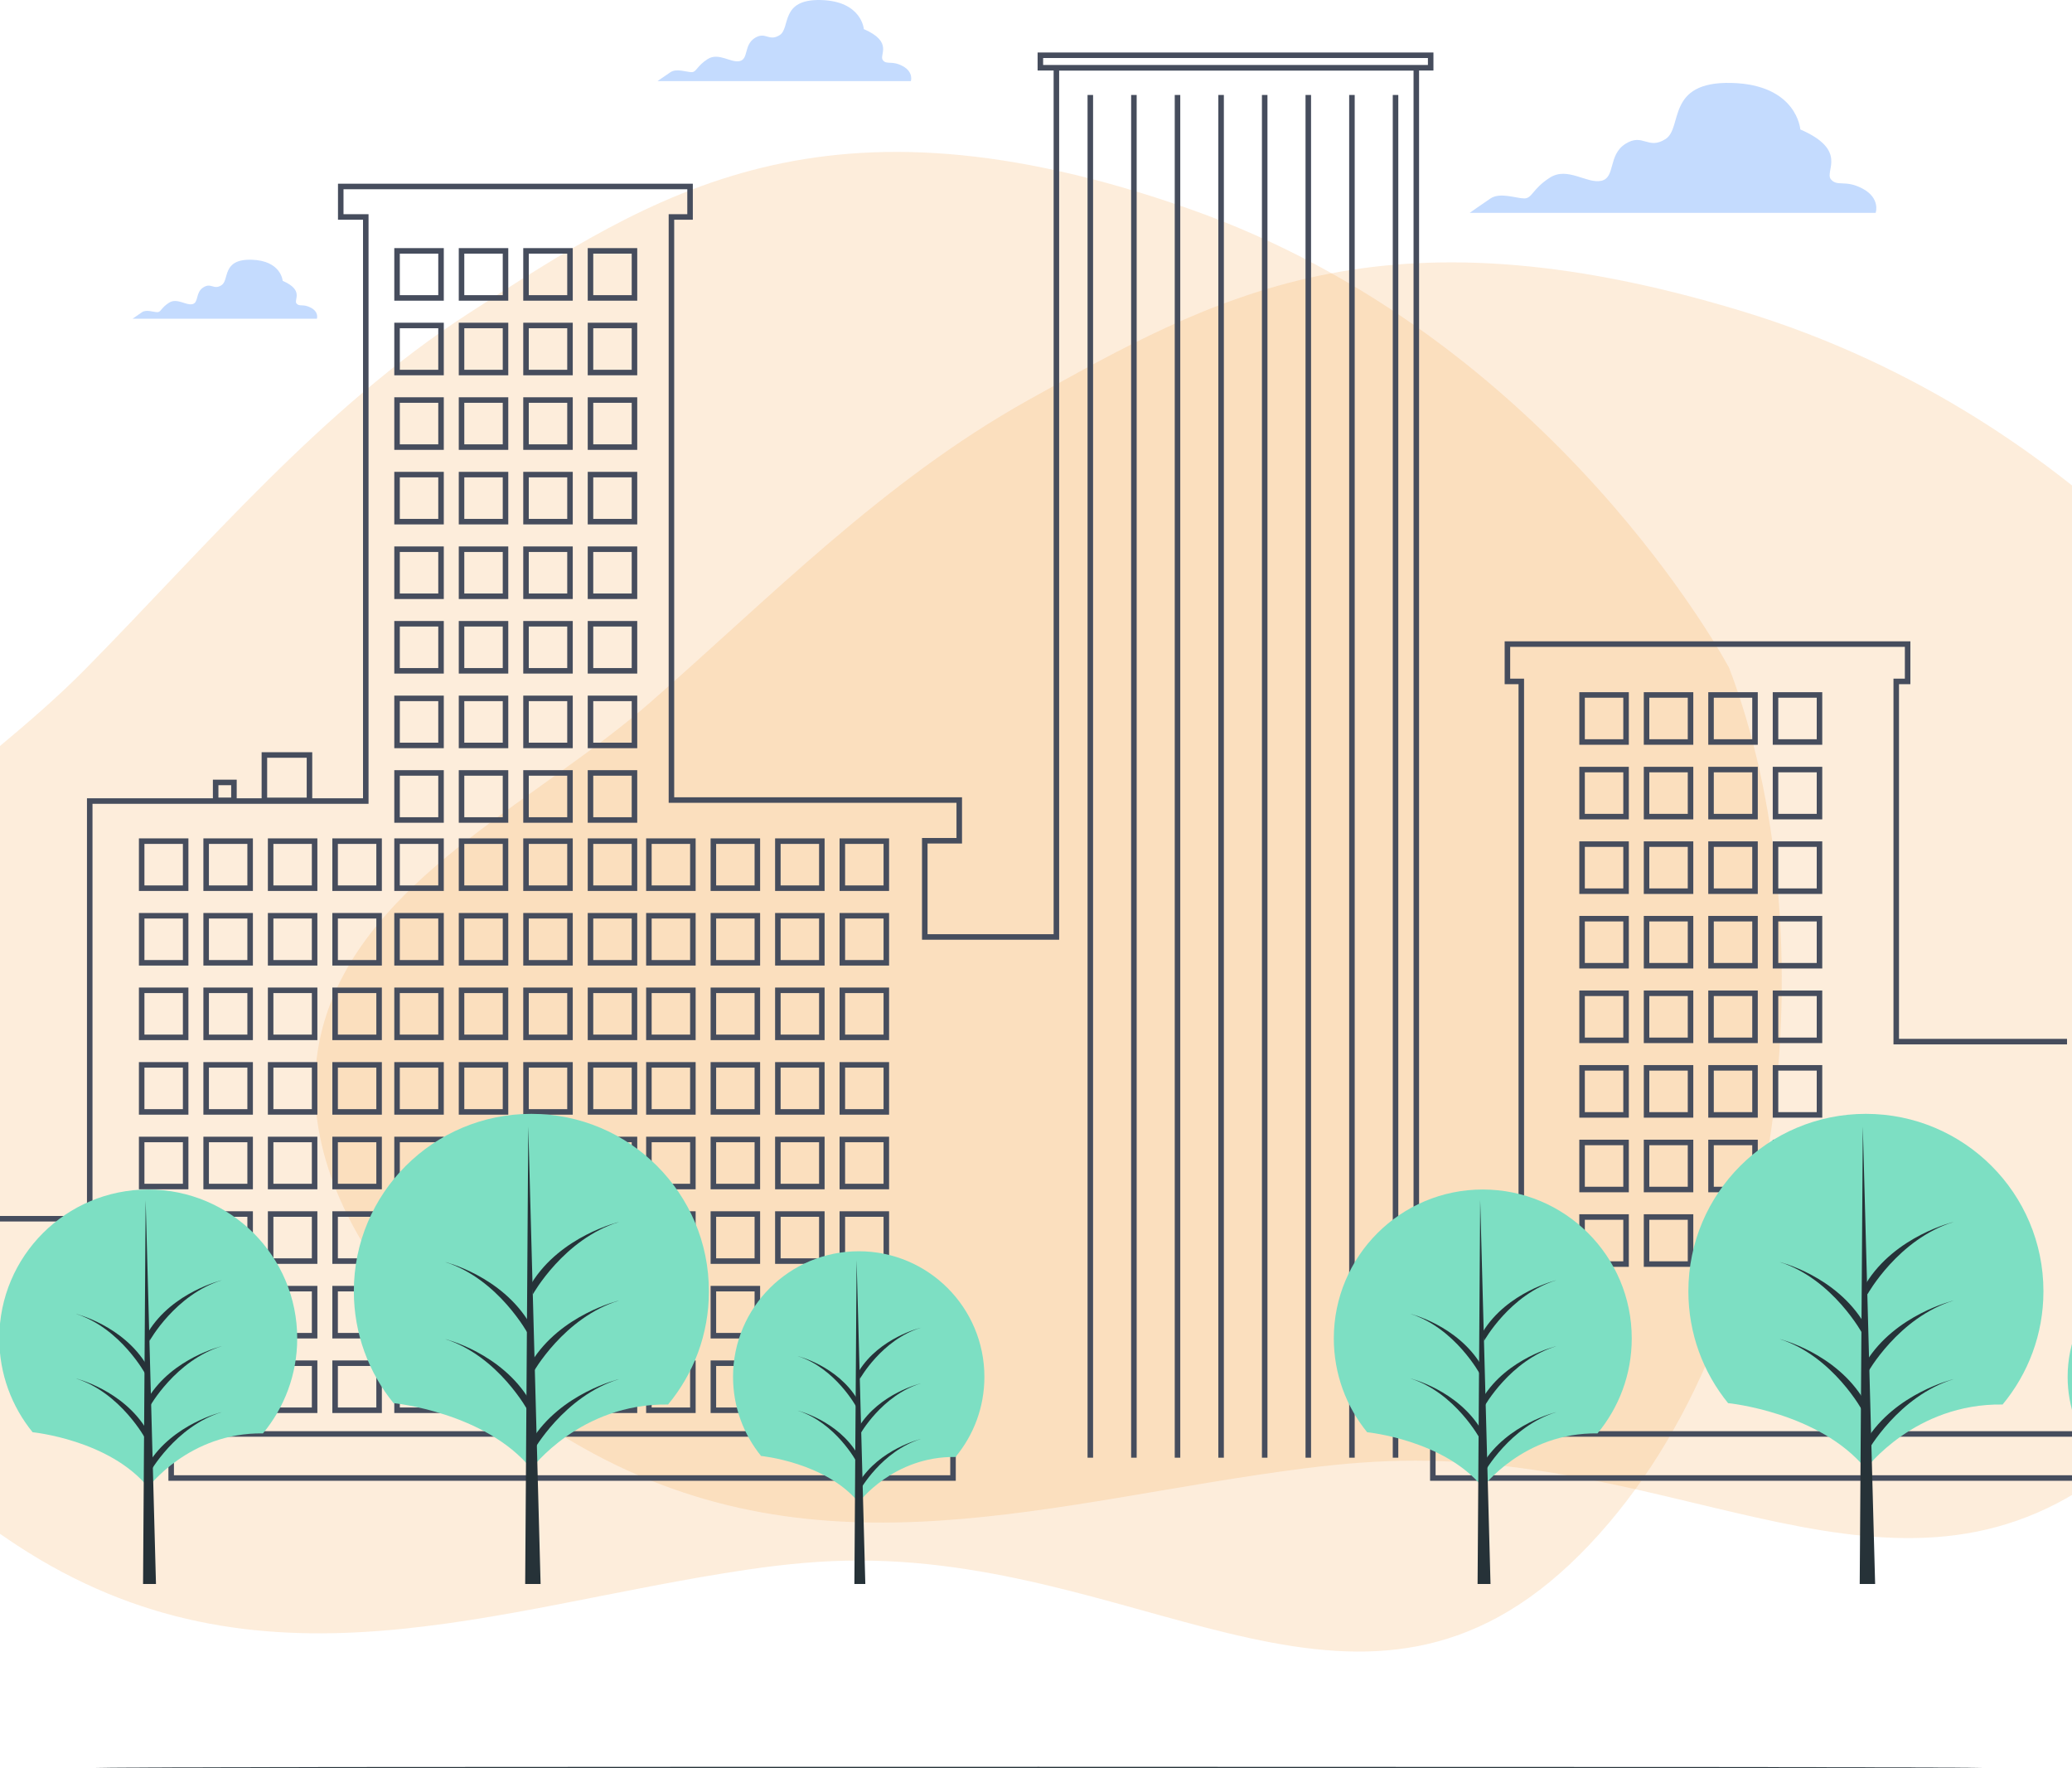 <svg width="375" height="320" viewBox="0 0 375 320" fill="none" xmlns="http://www.w3.org/2000/svg">
<path opacity="0.2" d="M411.583 126.906C411.583 126.906 380.307 75.979 315.029 56.237C249.742 36.496 219.573 53.738 186.124 72.391C159.797 87.074 139.181 108.346 117.616 127.169C97.869 144.403 68.924 157.768 59.787 181.633C48.229 211.824 74.407 244.446 105.465 261.977C148.812 286.438 190.836 271.474 236.1 265.727C236.188 265.718 236.267 265.701 236.356 265.693C242.896 264.877 249.515 264.315 256.212 264.332C308.786 264.426 346.512 296.376 384.812 263.482C423.101 230.596 429.196 166.542 411.583 126.906Z" fill="#F9A94B"/>
<path opacity="0.2" d="M312.941 120.859C312.941 120.859 281.281 60.993 215.201 37.786C149.111 14.579 118.571 34.848 84.711 56.775C58.061 74.035 37.191 99.041 15.361 121.168C-4.629 141.427 -33.929 157.138 -43.179 185.192C-54.879 220.682 -28.379 259.03 3.061 279.638C46.941 308.392 89.481 290.802 135.301 284.046C135.391 284.036 135.471 284.016 135.561 284.006C142.181 283.046 148.881 282.386 155.661 282.406C208.881 282.516 247.071 320.075 285.841 281.407C324.601 242.749 330.771 167.452 312.941 120.859Z" fill="#F9A94B"/>
<path d="M374.1 188.498H343.19V123.315H345.25V116.559H272.82V123.315H275.33V220.25H256.33V12.279H191.19V169.559H167.37V152.149H173.61V144.783H121.52V39.263H124.89V33.746H61.67V39.263H66.2V144.963H16.24V220.55H-10M197.33 17.186V263.795M205.22 17.186V263.795M213.11 17.186V263.795M221 17.186V263.795M228.89 17.186V263.795M236.78 17.186V263.795M244.68 17.186V263.795M252.57 17.186V263.795M47.85 136.628H56.01V144.843H47.85V136.628ZM39.03 141.595H42.34V144.833H39.03V141.595ZM188.29 10H258.93V12.259H188.29V10ZM71.86 45.4H79.82V53.915H71.86V45.4ZM83.53 45.4H91.49V53.915H83.53V45.4ZM95.2 45.4H103.16V53.915H95.2V45.4ZM106.87 45.4H114.83V53.915H106.87V45.4ZM71.86 58.902H79.82V67.417H71.86V58.902ZM83.53 58.902H91.49V67.417H83.53V58.902ZM95.2 58.902H103.16V67.417H95.2V58.902ZM106.87 58.902H114.83V67.417H106.87V58.902ZM71.86 72.394H79.82V80.91H71.86V72.394ZM83.53 72.394H91.49V80.91H83.53V72.394ZM95.2 72.394H103.16V80.91H95.2V72.394ZM106.87 72.394H114.83V80.91H106.87V72.394ZM71.86 85.887H79.82V94.402H71.86V85.887ZM83.53 85.887H91.49V94.402H83.53V85.887ZM95.2 85.887H103.16V94.402H95.2V85.887ZM106.87 85.887H114.83V94.402H106.87V85.887ZM71.86 99.389H79.82V107.904H71.86V99.389ZM83.53 99.389H91.49V107.904H83.53V99.389ZM95.2 99.389H103.16V107.904H95.2V99.389ZM106.87 99.389H114.83V107.904H106.87V99.389ZM71.86 112.881H79.82V121.396H71.86V112.881ZM83.53 112.881H91.49V121.396H83.53V112.881ZM95.2 112.881H103.16V121.396H95.2V112.881ZM106.87 112.881H114.83V121.396H106.87V112.881ZM71.86 126.384H79.82V134.899H71.86V126.384ZM83.53 126.384H91.49V134.899H83.53V126.384ZM95.2 126.384H103.16V134.899H95.2V126.384ZM106.87 126.384H114.83V134.899H106.87V126.384ZM71.86 139.876H79.82V148.391H71.86V139.876ZM83.53 139.876H91.49V148.391H83.53V139.876ZM95.2 139.876H103.16V148.391H95.2V139.876ZM106.87 139.876H114.83V148.391H106.87V139.876ZM71.86 152.219H79.82V160.734H71.86V152.219ZM83.53 152.219H91.49V160.734H83.53V152.219ZM95.2 152.219H103.16V160.734H95.2V152.219ZM106.87 152.219H114.83V160.734H106.87V152.219ZM71.86 165.721H79.82V174.236H71.86V165.721ZM83.53 165.721H91.49V174.236H83.53V165.721ZM95.2 165.721H103.16V174.236H95.2V165.721ZM106.87 165.721H114.83V174.236H106.87V165.721ZM71.86 179.213H79.82V187.729H71.86V179.213ZM83.53 179.213H91.49V187.729H83.53V179.213ZM95.2 179.213H103.16V187.729H95.2V179.213ZM106.87 179.213H114.83V187.729H106.87V179.213ZM71.86 192.706H79.82V201.221H71.86V192.706ZM83.53 192.706H91.49V201.221H83.53V192.706ZM95.2 192.706H103.16V201.221H95.2V192.706ZM106.87 192.706H114.83V201.221H106.87V192.706ZM71.86 206.208H79.82V214.723H71.86V206.208ZM83.53 206.208H91.49V214.723H83.53V206.208ZM95.2 206.208H103.16V214.723H95.2V206.208ZM106.87 206.208H114.83V214.723H106.87V206.208ZM71.86 219.7H79.82V228.216H71.86V219.7ZM83.53 219.7H91.49V228.216H83.53V219.7ZM95.2 219.7H103.16V228.216H95.2V219.7ZM106.87 219.7H114.83V228.216H106.87V219.7ZM71.86 233.203H79.82V241.718H71.86V233.203ZM83.53 233.203H91.49V241.718H83.53V233.203ZM95.2 233.203H103.16V241.718H95.2V233.203ZM106.87 233.203H114.83V241.718H106.87V233.203ZM71.86 246.695H79.82V255.21H71.86V246.695ZM83.53 246.695H91.49V255.21H83.53V246.695ZM95.2 246.695H103.16V255.21H95.2V246.695ZM106.87 246.695H114.83V255.21H106.87V246.695ZM117.44 152.219H125.4V160.734H117.44V152.219ZM129.11 152.219H137.07V160.734H129.11V152.219ZM140.78 152.219H148.74V160.734H140.78V152.219ZM152.45 152.219H160.41V160.734H152.45V152.219ZM117.44 165.721H125.4V174.236H117.44V165.721ZM129.11 165.721H137.07V174.236H129.11V165.721ZM140.78 165.721H148.74V174.236H140.78V165.721ZM152.45 165.721H160.41V174.236H152.45V165.721ZM117.44 179.213H125.4V187.729H117.44V179.213ZM129.11 179.213H137.07V187.729H129.11V179.213ZM140.78 179.213H148.74V187.729H140.78V179.213ZM152.45 179.213H160.41V187.729H152.45V179.213ZM117.44 192.706H125.4V201.221H117.44V192.706ZM129.11 192.706H137.07V201.221H129.11V192.706ZM140.78 192.706H148.74V201.221H140.78V192.706ZM152.45 192.706H160.41V201.221H152.45V192.706ZM117.44 206.208H125.4V214.723H117.44V206.208ZM129.11 206.208H137.07V214.723H129.11V206.208ZM140.78 206.208H148.74V214.723H140.78V206.208ZM152.45 206.208H160.41V214.723H152.45V206.208ZM117.44 219.7H125.4V228.216H117.44V219.7ZM129.11 219.7H137.07V228.216H129.11V219.7ZM140.78 219.7H148.74V228.216H140.78V219.7ZM152.45 219.7H160.41V228.216H152.45V219.7ZM117.44 233.203H125.4V241.718H117.44V233.203ZM129.11 233.203H137.07V241.718H129.11V233.203ZM140.78 233.203H148.74V241.718H140.78V233.203ZM152.45 233.203H160.41V241.718H152.45V233.203ZM117.44 246.695H125.4V255.21H117.44V246.695ZM129.11 246.695H137.07V255.21H129.11V246.695ZM140.78 246.695H148.74V255.21H140.78V246.695ZM152.45 246.695H160.41V255.21H152.45V246.695ZM25.64 152.219H33.6V160.734H25.64V152.219ZM37.31 152.219H45.27V160.734H37.31V152.219ZM48.98 152.219H56.94V160.734H48.98V152.219ZM60.65 152.219H68.61V160.734H60.65V152.219ZM25.64 165.721H33.6V174.236H25.64V165.721ZM37.31 165.721H45.27V174.236H37.31V165.721ZM48.98 165.721H56.94V174.236H48.98V165.721ZM60.65 165.721H68.61V174.236H60.65V165.721ZM25.64 179.213H33.6V187.729H25.64V179.213ZM37.31 179.213H45.27V187.729H37.31V179.213ZM48.98 179.213H56.94V187.729H48.98V179.213ZM60.65 179.213H68.61V187.729H60.65V179.213ZM25.64 192.706H33.6V201.221H25.64V192.706ZM37.31 192.706H45.27V201.221H37.31V192.706ZM48.98 192.706H56.94V201.221H48.98V192.706ZM60.65 192.706H68.61V201.221H60.65V192.706ZM25.64 206.208H33.6V214.723H25.64V206.208ZM37.31 206.208H45.27V214.723H37.31V206.208ZM48.98 206.208H56.94V214.723H48.98V206.208ZM60.65 206.208H68.61V214.723H60.65V206.208ZM25.64 219.7H33.6V228.216H25.64V219.7ZM37.31 219.7H45.27V228.216H37.31V219.7ZM48.98 219.7H56.94V228.216H48.98V219.7ZM60.65 219.7H68.61V228.216H60.65V219.7ZM25.64 233.203H33.6V241.718H25.64V233.203ZM37.31 233.203H45.27V241.718H37.31V233.203ZM48.98 233.203H56.94V241.718H48.98V233.203ZM60.65 233.203H68.61V241.718H60.65V233.203ZM25.64 246.695H33.6V255.21H25.64V246.695ZM37.31 246.695H45.27V255.21H37.31V246.695ZM48.98 246.695H56.94V255.21H48.98V246.695ZM60.65 246.695H68.61V255.21H60.65V246.695ZM286.33 125.764H294.29V134.279H286.33V125.764ZM298 125.764H305.96V134.279H298V125.764ZM309.67 125.764H317.63V134.279H309.67V125.764ZM321.34 125.764H329.3V134.279H321.34V125.764ZM286.33 139.266H294.29V147.781H286.33V139.266ZM298 139.266H305.96V147.781H298V139.266ZM309.67 139.266H317.63V147.781H309.67V139.266ZM321.34 139.266H329.3V147.781H321.34V139.266ZM286.33 152.759H294.29V161.274H286.33V152.759ZM298 152.759H305.96V161.274H298V152.759ZM309.67 152.759H317.63V161.274H309.67V152.759ZM321.34 152.759H329.3V161.274H321.34V152.759ZM286.33 166.251H294.29V174.766H286.33V166.251ZM298 166.251H305.96V174.766H298V166.251ZM309.67 166.251H317.63V174.766H309.67V166.251ZM321.34 166.251H329.3V174.766H321.34V166.251ZM286.33 179.753H294.29V188.268H286.33V179.753ZM298 179.753H305.96V188.268H298V179.753ZM309.67 179.753H317.63V188.268H309.67V179.753ZM321.34 179.753H329.3V188.268H321.34V179.753ZM286.33 193.245H294.29V201.761H286.33V193.245ZM298 193.245H305.96V201.761H298V193.245ZM309.67 193.245H317.63V201.761H309.67V193.245ZM321.34 193.245H329.3V201.761H321.34V193.245ZM286.33 206.748H294.29V215.263H286.33V206.748ZM298 206.748H305.96V215.263H298V206.748ZM309.67 206.748H317.63V215.263H309.67V206.748ZM321.34 206.748H329.3V215.263H321.34V206.748ZM286.33 220.24H294.29V228.755H286.33V220.24ZM298 220.24H305.96V228.755H298V220.24ZM309.67 220.24H317.63V228.755H309.67V220.24ZM321.34 220.24H329.3V228.755H321.34V220.24ZM30.98 259.498H172.48V267.473H30.98V259.498ZM259.32 259.498H386.38V267.473H259.32V259.498Z" stroke="#464D5D" stroke-miterlimit="10"/>
<path d="M247.45 259.188C247.45 259.188 261.32 260.557 268.35 269.152C268.35 269.152 275.78 259.198 289.12 259.398C292.99 254.73 295.32 248.744 295.32 242.218C295.33 227.336 283.26 215.273 268.37 215.263C253.48 215.253 241.41 227.316 241.4 242.198C241.4 248.644 243.66 254.571 247.45 259.208V259.188Z" fill="#7DDFC3"/>
<path d="M267.89 217.162L267.42 286.652H269.76L267.89 217.162Z" fill="#263238"/>
<path d="M268.59 266.534C268.59 266.534 273.27 258.108 281.7 255.54C281.7 255.54 272.8 257.649 268.36 264.895L268.59 266.534Z" fill="#263238"/>
<path d="M268.59 242.667C268.59 242.667 273.27 234.242 281.7 231.674C281.7 231.674 272.8 233.782 268.36 241.028L268.59 242.667Z" fill="#263238"/>
<path d="M268.59 254.601C268.59 254.601 273.27 246.175 281.7 243.607C281.7 243.607 272.8 245.716 268.36 252.961L268.59 254.601Z" fill="#263238"/>
<path d="M267.9 248.754C267.9 248.754 263.38 240.329 255.25 237.76C255.25 237.76 263.83 239.869 268.13 247.115L267.9 248.754Z" fill="#263238"/>
<path d="M267.9 260.447C267.9 260.447 263.38 252.022 255.25 249.453C255.25 249.453 263.83 251.562 268.13 258.808L267.9 260.447Z" fill="#263238"/>
<path d="M312.78 253.921C312.78 253.921 329.31 255.56 337.69 265.794C337.69 265.794 346.54 253.931 362.44 254.171C367.05 248.614 369.83 241.478 369.83 233.692C369.84 215.963 355.46 201.581 337.71 201.571C319.97 201.561 305.57 215.933 305.57 233.672C305.57 241.358 308.27 248.414 312.78 253.951V253.921Z" fill="#7DDFC3"/>
<path d="M337.14 203.839L336.58 286.652H339.37L337.14 203.839Z" fill="#263238"/>
<path d="M337.98 262.676C337.98 262.676 343.56 252.642 353.6 249.573C353.6 249.573 343 252.082 337.7 260.727L337.98 262.676Z" fill="#263238"/>
<path d="M337.98 234.232C337.98 234.232 343.56 224.198 353.6 221.13C353.6 221.13 343 223.638 337.7 232.283L337.98 234.232Z" fill="#263238"/>
<path d="M337.98 248.454C337.98 248.454 343.56 238.42 353.6 235.351C353.6 235.351 343 237.86 337.7 246.505L337.98 248.454Z" fill="#263238"/>
<path d="M337.15 241.478C337.15 241.478 331.77 231.444 322.07 228.375C322.07 228.375 332.3 230.884 337.42 239.529L337.15 241.478Z" fill="#263238"/>
<path d="M337.15 255.42C337.15 255.42 331.77 245.386 322.07 242.318C322.07 242.318 332.3 244.826 337.42 253.471L337.15 255.42Z" fill="#263238"/>
<path d="M379.32 263.485C379.32 263.485 391.02 264.645 396.95 271.891C396.95 271.891 403.22 263.495 414.47 263.665C417.74 259.728 419.7 254.68 419.7 249.174C419.7 236.621 409.53 226.437 396.96 226.437C384.4 226.437 374.21 236.601 374.21 249.164C374.21 254.601 376.12 259.598 379.31 263.515L379.32 263.485Z" fill="#7DDFC3"/>
<path d="M5.92 259.188C5.92 259.188 19.79 260.557 26.82 269.152C26.82 269.152 34.25 259.198 47.59 259.398C51.46 254.73 53.79 248.744 53.79 242.218C53.8 227.336 41.73 215.273 26.84 215.263C11.95 215.253 -0.12 227.316 -0.13 242.198C-0.13 248.644 2.14 254.571 5.92 259.208V259.188Z" fill="#7DDFC3"/>
<path d="M26.36 217.162L25.89 286.652H28.23L26.36 217.162Z" fill="#263238"/>
<path d="M27.06 266.534C27.06 266.534 31.74 258.108 40.17 255.54C40.17 255.54 31.27 257.649 26.83 264.895L27.06 266.534Z" fill="#263238"/>
<path d="M27.06 242.667C27.06 242.667 31.74 234.242 40.17 231.674C40.17 231.674 31.27 233.782 26.83 241.028L27.06 242.667Z" fill="#263238"/>
<path d="M27.06 254.601C27.06 254.601 31.74 246.175 40.17 243.607C40.17 243.607 31.27 245.716 26.83 252.961L27.06 254.601Z" fill="#263238"/>
<path d="M26.37 248.754C26.37 248.754 21.85 240.329 13.72 237.76C13.72 237.76 22.3 239.869 26.6 247.115L26.37 248.754Z" fill="#263238"/>
<path d="M26.37 260.447C26.37 260.447 21.85 252.022 13.72 249.453C13.72 249.453 22.3 251.562 26.6 258.808L26.37 260.447Z" fill="#263238"/>
<path d="M71.25 253.921C71.25 253.921 87.78 255.56 96.16 265.794C96.16 265.794 105.01 253.931 120.91 254.171C125.52 248.614 128.3 241.478 128.3 233.692C128.31 215.963 113.93 201.581 96.18 201.571C78.44 201.561 64.04 215.933 64.04 233.672C64.04 241.358 66.74 248.414 71.25 253.951V253.921Z" fill="#7DDFC3"/>
<path d="M95.61 203.839L95.05 286.652H97.84L95.61 203.839Z" fill="#263238"/>
<path d="M96.44 262.676C96.44 262.676 102.02 252.642 112.06 249.573C112.06 249.573 101.46 252.082 96.16 260.727L96.44 262.676Z" fill="#263238"/>
<path d="M96.44 234.232C96.44 234.232 102.02 224.198 112.06 221.13C112.06 221.13 101.46 223.638 96.16 232.283L96.44 234.232Z" fill="#263238"/>
<path d="M96.44 248.454C96.44 248.454 102.02 238.42 112.06 235.351C112.06 235.351 101.46 237.86 96.16 246.505L96.44 248.454Z" fill="#263238"/>
<path d="M95.62 241.478C95.62 241.478 90.24 231.444 80.54 228.375C80.54 228.375 90.77 230.884 95.89 239.529L95.62 241.478Z" fill="#263238"/>
<path d="M95.62 255.42C95.62 255.42 90.24 245.386 80.54 242.318C80.54 242.318 90.77 244.826 95.89 253.471L95.62 255.42Z" fill="#263238"/>
<path d="M137.78 263.485C137.78 263.485 149.48 264.645 155.41 271.891C155.41 271.891 161.68 263.495 172.93 263.665C176.2 259.728 178.16 254.68 178.16 249.174C178.16 236.621 167.99 226.437 155.42 226.437C142.86 226.437 132.67 236.601 132.67 249.164C132.67 254.601 134.58 259.598 137.77 263.515L137.78 263.485Z" fill="#7DDFC3"/>
<path d="M155.03 228.037L154.63 286.653H156.61L155.03 228.037Z" fill="#263238"/>
<path d="M155.62 269.682C155.62 269.682 159.57 262.576 166.68 260.407C166.68 260.407 159.18 262.186 155.42 268.303L155.62 269.682Z" fill="#263238"/>
<path d="M155.62 249.543C155.62 249.543 159.57 242.437 166.68 240.269C166.68 240.269 159.18 242.048 155.42 248.164L155.62 249.543Z" fill="#263238"/>
<path d="M155.62 259.618C155.62 259.618 159.57 252.512 166.68 250.343C166.68 250.343 159.18 252.122 155.42 258.238L155.62 259.618Z" fill="#263238"/>
<path d="M155.03 254.68C155.03 254.68 151.22 247.574 144.36 245.406C144.36 245.406 151.6 247.185 155.22 253.301L155.03 254.68Z" fill="#263238"/>
<path d="M155.03 264.545C155.03 264.545 151.22 257.439 144.36 255.27C144.36 255.27 151.6 257.049 155.22 263.166L155.03 264.545Z" fill="#263238"/>
<path d="M359 319.868C359 319.939 282.435 320 188.008 320C93.55 320 17 319.939 17 319.868C17 319.796 93.55 319.735 188.008 319.735C282.435 319.735 359 319.791 359 319.868Z" fill="#263238"/>
<path d="M56.3 55.703C54.85 54.913 54.19 55.573 53.66 54.913C53.13 54.253 55.11 52.543 51.16 50.823C51.16 50.823 50.9 47.133 45.49 47.003C40.09 46.873 41.54 50.693 40.09 51.613C38.64 52.533 38.24 51.083 36.79 52.013C35.34 52.933 36 54.783 34.81 55.043C33.62 55.303 32.04 53.853 30.59 54.783C29.14 55.703 29.14 56.493 28.48 56.493C27.82 56.493 26.5 55.963 25.71 56.493C24.92 57.023 24 57.683 24 57.683H57.35C57.36 57.673 57.75 56.493 56.3 55.703Z" fill="#C4DBFE"/>
<path d="M163.4 11.975C161.41 10.884 160.5 11.794 159.78 10.884C159.05 9.975 161.77 7.625 156.34 5.265C156.34 5.265 155.98 0.195 148.55 0.005C141.12 -0.175 143.11 5.075 141.12 6.345C139.13 7.615 138.58 5.625 136.59 6.885C134.6 8.155 135.5 10.694 133.87 11.055C132.24 11.415 130.06 9.425 128.07 10.694C126.08 11.964 126.08 13.055 125.17 13.055C124.26 13.055 122.45 12.335 121.36 13.055C120.27 13.784 119 14.684 119 14.684H164.85C164.85 14.694 165.39 13.055 163.4 11.975Z" fill="#C4DBFE"/>
<path d="M337.16 34.167C333.97 32.427 332.51 33.877 331.35 32.427C330.19 30.977 334.54 27.197 325.83 23.427C325.83 23.427 325.25 15.297 313.34 15.007C301.43 14.717 304.63 23.137 301.43 25.167C298.24 27.197 297.36 24.007 294.17 26.037C290.98 28.067 292.43 32.137 289.81 32.717C287.2 33.297 283.71 30.107 280.52 32.137C277.33 34.167 277.33 35.907 275.87 35.907C274.42 35.907 271.51 34.747 269.77 35.907C268.03 37.067 266 38.517 266 38.517H339.46C339.48 38.517 340.36 35.907 337.16 34.167Z" fill="#C4DBFE"/>
</svg>
